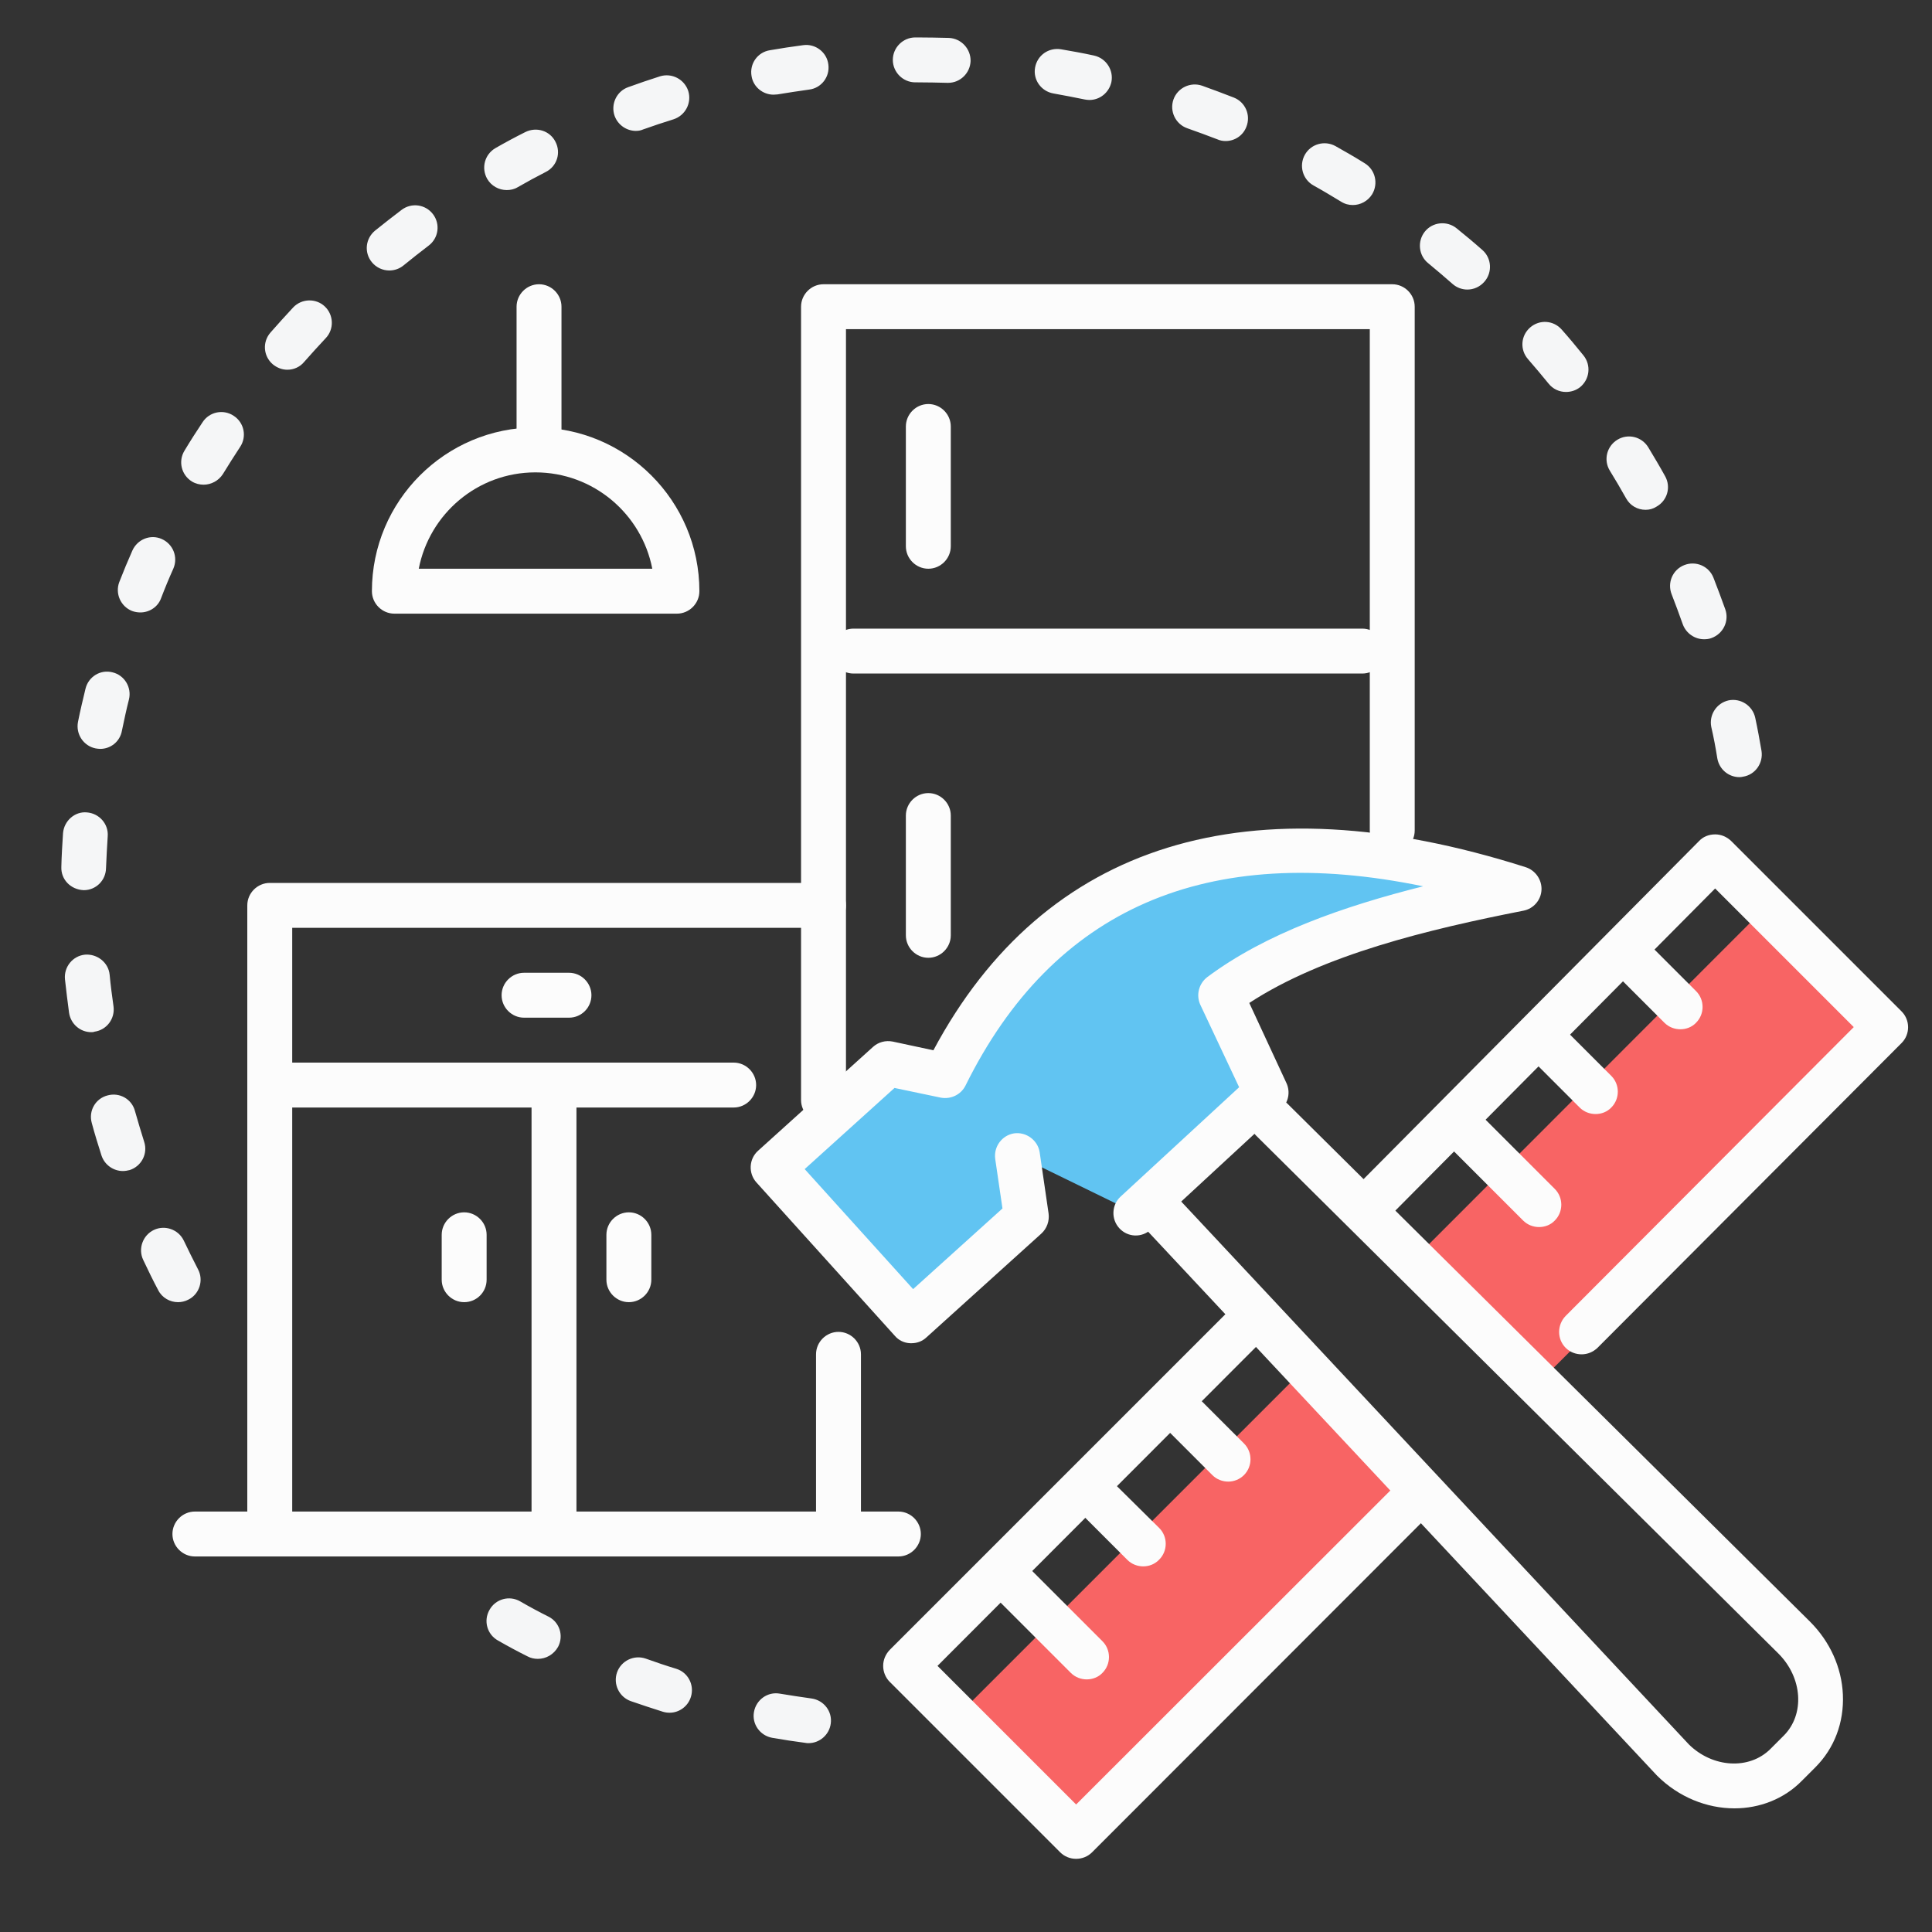 <?xml version="1.0" encoding="utf-8"?>
<!-- Generator: Adobe Illustrator 24.2.1, SVG Export Plug-In . SVG Version: 6.00 Build 0)  -->
<svg version="1.1" id="Layer_1" xmlns="http://www.w3.org/2000/svg" xmlns:xlink="http://www.w3.org/1999/xlink" x="0px" y="0px"
	 viewBox="0 0 80 80" style="enable-background:new 0 0 80 80;" xml:space="preserve">
<rect x="0" y="0" width="80" height="80" fill="#333333" stroke="none"/>
<style type="text/css">
	.st0{fill:#F86464;}
	.st1{fill:#61C4F2;}
	.st2{fill:#FCFCFC;}
	.st3{fill:#F5F6F7;}
</style>
<g>
	<polygon class="st0" points="63.4,57.57 77.95,43.03 72.8,37.88 58.1,52.59 	"/>
	<polygon class="st0" points="54.49,56.2 39.74,70.95 44.88,76.09 59.32,61.65 	"/>
	<path class="st1" d="M42.5,50.39l-4.76,4.3l-5.73-6.35l4.76-4.3l2.37,0.5c5.01-10.11,14.3-10.76,23.74-7.75
		c-4.84,0.95-9.31,2.16-12.34,4.42l1.86,4.02l-5.4,4.99l-4.88-2.38L42.5,50.39z"/>
	<g>
		<path class="st2" d="M37.2,64.45H8.07c-0.51,0-0.93-0.42-0.93-0.93c0-0.51,0.42-0.93,0.93-0.93H37.2c0.51,0,0.93,0.42,0.93,0.93
			C38.13,64.03,37.71,64.45,37.2,64.45z"/>
	</g>
	<g>
		<path class="st2" d="M34.1,46.48c-0.51,0-0.93-0.42-0.93-0.93V12.7c0-0.51,0.42-0.93,0.93-0.93h23.55c0.51,0,0.93,0.42,0.93,0.93
			v21.69c0,0.51-0.42,0.93-0.93,0.93c-0.51,0-0.93-0.42-0.93-0.93V13.63H35.03v31.92C35.03,46.06,34.61,46.48,34.1,46.48z"/>
	</g>
	<g>
		<path class="st2" d="M34.72,63.83c-0.51,0-0.93-0.42-0.93-0.93v-6.82c0-0.51,0.42-0.93,0.93-0.93c0.51,0,0.93,0.42,0.93,0.93v6.82
			C35.65,63.41,35.23,63.83,34.72,63.83z"/>
	</g>
	<g>
		<path class="st2" d="M11.17,63.83c-0.51,0-0.93-0.42-0.93-0.93V37.49c0-0.51,0.42-0.93,0.93-0.93H34.1c0.51,0,0.93,0.42,0.93,0.93
			c0,0.51-0.42,0.93-0.93,0.93h-22V62.9C12.1,63.41,11.68,63.83,11.17,63.83z"/>
	</g>
	<g>
		<path class="st2" d="M30.38,45.86H11.79c-0.51,0-0.93-0.42-0.93-0.93c0-0.51,0.42-0.93,0.93-0.93h18.59
			c0.51,0,0.93,0.42,0.93,0.93C31.31,45.44,30.89,45.86,30.38,45.86z"/>
	</g>
	<g>
		<path class="st2" d="M56.41,27.89H35.34c-0.51,0-0.93-0.42-0.93-0.93s0.42-0.93,0.93-0.93h21.07c0.51,0,0.93,0.42,0.93,0.93
			S56.92,27.89,56.41,27.89z"/>
	</g>
	<g>
		<path class="st2" d="M22.94,63.83c-0.51,0-0.93-0.42-0.93-0.93V45.55c0-0.51,0.42-0.93,0.93-0.93c0.51,0,0.93,0.42,0.93,0.93V62.9
			C23.87,63.41,23.46,63.83,22.94,63.83z"/>
	</g>
	<g>
		<path class="st2" d="M23.56,42.14H21.7c-0.51,0-0.93-0.42-0.93-0.93c0-0.51,0.42-0.93,0.93-0.93h1.86c0.51,0,0.93,0.42,0.93,0.93
			C24.49,41.72,24.08,42.14,23.56,42.14z"/>
	</g>
	<g>
		<path class="st2" d="M19.22,53.92c-0.51,0-0.93-0.42-0.93-0.93v-1.86c0-0.51,0.42-0.93,0.93-0.93c0.51,0,0.93,0.42,0.93,0.93v1.86
			C20.15,53.5,19.74,53.92,19.22,53.92z"/>
	</g>
	<g>
		<path class="st2" d="M26.04,53.92c-0.51,0-0.93-0.42-0.93-0.93v-1.86c0-0.51,0.42-0.93,0.93-0.93c0.51,0,0.93,0.42,0.93,0.93v1.86
			C26.97,53.5,26.55,53.92,26.04,53.92z"/>
	</g>
	<g>
		<path class="st2" d="M38.44,39.66c-0.51,0-0.93-0.42-0.93-0.93v-4.96c0-0.51,0.42-0.93,0.93-0.93c0.51,0,0.93,0.42,0.93,0.93v4.96
			C39.37,39.24,38.95,39.66,38.44,39.66z"/>
	</g>
	<g>
		<path class="st2" d="M38.44,23.55c-0.51,0-0.93-0.42-0.93-0.93v-4.96c0-0.51,0.42-0.93,0.93-0.93c0.51,0,0.93,0.42,0.93,0.93v4.96
			C39.37,23.13,38.95,23.55,38.44,23.55z"/>
	</g>
	<g>
		<path class="st2" d="M22.32,19.21c-0.51,0-0.93-0.42-0.93-0.93V12.7c0-0.51,0.42-0.93,0.93-0.93c0.51,0,0.93,0.42,0.93,0.93v5.58
			C23.25,18.79,22.84,19.21,22.32,19.21z"/>
	</g>
	<g>
		<path class="st2" d="M28.03,25.41h-11.7c-0.51,0-0.93-0.42-0.93-0.93c0-3.74,3.04-6.78,6.78-6.78s6.78,3.04,6.78,6.78
			C28.96,24.99,28.54,25.41,28.03,25.41z M17.34,23.55h9.67c-0.44-2.27-2.44-3.99-4.84-3.99S17.78,21.28,17.34,23.55z"/>
	</g>
	<g>
		<path class="st2" d="M65.49,56.08c-0.24,0-0.48-0.09-0.66-0.27c-0.36-0.36-0.36-0.95,0-1.32l11.93-11.96l-5.74-5.74L57.37,50.54
			c-0.36,0.36-0.95,0.37-1.31,0c-0.36-0.36-0.37-0.95,0-1.31l14.3-14.41c0.17-0.18,0.41-0.27,0.66-0.27c0.25,0,0.48,0.1,0.66,0.27
			l7.06,7.06c0.36,0.36,0.36,0.95,0,1.31L66.15,55.81C65.96,55.99,65.73,56.08,65.49,56.08z"/>
	</g>
	<g>
		<path class="st2" d="M44.56,76.97c-0.24,0-0.48-0.09-0.66-0.27l-7.06-7.06c-0.17-0.17-0.27-0.41-0.27-0.66
			c0-0.25,0.1-0.48,0.27-0.66l14.15-14.15c0.36-0.36,0.95-0.36,1.31,0c0.36,0.36,0.36,0.95,0,1.31L38.82,68.98l5.74,5.74L57.89,61.4
			c0.36-0.36,0.95-0.36,1.31,0c0.36,0.36,0.36,0.95,0,1.31L45.22,76.7C45.04,76.88,44.8,76.97,44.56,76.97z"/>
	</g>
	<g>
		<path class="st2" d="M71.82,74.88c-1.14,0-2.31-0.46-3.21-1.36L47.25,50.69c-0.35-0.38-0.33-0.96,0.04-1.31
			c0.37-0.35,0.96-0.33,1.31,0.04l21.33,22.81c0.98,0.97,2.5,1.07,3.38,0.19l0.55-0.55c0.88-0.88,0.78-2.4-0.22-3.4L52.01,47.02
			c-0.36-0.36-0.37-0.95-0.01-1.31c0.36-0.36,0.95-0.37,1.31-0.01l21.64,21.45c0.83,0.83,1.31,1.9,1.36,3.02
			c0.05,1.15-0.35,2.22-1.14,3.01l-0.55,0.55C73.87,74.5,72.85,74.88,71.82,74.88z"/>
	</g>
	<g>
		<path class="st2" d="M37.74,55.62c-0.02,0-0.03,0-0.05,0c-0.25-0.01-0.48-0.12-0.64-0.31l-5.73-6.35
			c-0.34-0.38-0.31-0.97,0.07-1.31l4.76-4.3c0.22-0.2,0.52-0.28,0.82-0.22l1.68,0.36c4.6-8.61,13.07-11.23,24.53-7.58
			c0.4,0.13,0.67,0.52,0.65,0.94c-0.02,0.42-0.33,0.78-0.75,0.86c-3.92,0.77-8.29,1.82-11.35,3.82l1.54,3.32
			c0.17,0.37,0.08,0.8-0.21,1.07l-5.4,4.99c-0.38,0.35-0.96,0.33-1.31-0.05c-0.35-0.38-0.32-0.97,0.05-1.31l4.91-4.53L49.7,41.6
			c-0.18-0.4-0.06-0.87,0.29-1.14c2.42-1.81,5.67-2.94,8.94-3.76c-8.95-1.85-15.32,0.91-18.95,8.25c-0.19,0.38-0.61,0.58-1.03,0.5
			l-1.91-0.4l-3.72,3.36l4.49,4.97l3.7-3.34l-0.3-2.05c-0.07-0.51,0.28-0.98,0.78-1.06c0.5-0.07,0.98,0.28,1.06,0.78l0.37,2.54
			c0.04,0.31-0.07,0.62-0.3,0.83l-4.76,4.3C38.19,55.54,37.97,55.62,37.74,55.62z"/>
	</g>
	<g>
		<path class="st2" d="M63.73,50.81c-0.24,0-0.48-0.09-0.66-0.27l-2.93-2.93c-0.36-0.36-0.36-0.95,0-1.31
			c0.36-0.36,0.95-0.36,1.31,0l2.93,2.93c0.36,0.36,0.36,0.95,0,1.31C64.21,50.72,63.97,50.81,63.73,50.81z"/>
	</g>
	<g>
		<path class="st2" d="M66.07,46.13c-0.24,0-0.48-0.09-0.66-0.27l-1.76-1.76c-0.36-0.36-0.36-0.95,0-1.31
			c0.36-0.36,0.95-0.36,1.31,0l1.76,1.76c0.36,0.36,0.36,0.95,0,1.31C66.55,46.04,66.31,46.13,66.07,46.13z"/>
	</g>
	<g>
		<path class="st2" d="M69.58,42.62c-0.24,0-0.48-0.09-0.66-0.27l-1.76-1.76c-0.36-0.36-0.36-0.95,0-1.31
			c0.36-0.36,0.95-0.36,1.31,0l1.76,1.76c0.36,0.36,0.36,0.95,0,1.31C70.06,42.53,69.82,42.62,69.58,42.62z"/>
	</g>
	<g>
		<path class="st2" d="M45,69.54c-0.24,0-0.48-0.09-0.66-0.27l-2.93-2.93c-0.36-0.36-0.36-0.95,0-1.31c0.36-0.36,0.95-0.36,1.31,0
			l2.93,2.93c0.36,0.36,0.36,0.95,0,1.31C45.48,69.45,45.24,69.54,45,69.54z"/>
	</g>
	<g>
		<path class="st2" d="M47.34,64.86c-0.24,0-0.48-0.09-0.66-0.27l-1.76-1.76c-0.36-0.36-0.36-0.95,0-1.31
			c0.36-0.36,0.95-0.36,1.31,0L48,63.27c0.36,0.36,0.36,0.95,0,1.31C47.82,64.77,47.58,64.86,47.34,64.86z"/>
	</g>
	<g>
		<path class="st2" d="M50.86,61.35c-0.24,0-0.48-0.09-0.66-0.27l-1.76-1.76c-0.36-0.36-0.36-0.95,0-1.31
			c0.36-0.36,0.95-0.36,1.31,0l1.76,1.76c0.36,0.36,0.36,0.95,0,1.31C51.33,61.26,51.09,61.35,50.86,61.35z"/>
	</g>
	<g>
		<path class="st3" d="M7.37,53.92c-0.33,0-0.66-0.18-0.82-0.5c-0.22-0.41-0.42-0.83-0.62-1.25c-0.22-0.46-0.02-1.02,0.44-1.24
			c0.46-0.22,1.02-0.02,1.24,0.44c0.19,0.4,0.39,0.8,0.59,1.19c0.24,0.45,0.06,1.02-0.39,1.25C7.66,53.89,7.51,53.92,7.37,53.92z
			 M5.09,48.49c-0.39,0-0.76-0.25-0.89-0.65c-0.14-0.44-0.28-0.89-0.4-1.34c-0.14-0.5,0.15-1.01,0.65-1.14
			c0.5-0.14,1.01,0.15,1.14,0.65c0.12,0.43,0.25,0.85,0.38,1.27c0.16,0.49-0.11,1.01-0.6,1.17C5.28,48.47,5.19,48.49,5.09,48.49z
			 M3.78,42.74c-0.46,0-0.85-0.34-0.92-0.8c-0.06-0.46-0.12-0.92-0.17-1.39c-0.05-0.51,0.32-0.97,0.83-1.02
			c0.5-0.04,0.97,0.32,1.02,0.83c0.04,0.44,0.1,0.88,0.16,1.31c0.07,0.51-0.28,0.98-0.79,1.05C3.87,42.74,3.82,42.74,3.78,42.74z
			 M3.47,36.86c-0.54-0.02-0.95-0.44-0.93-0.96c0.01-0.47,0.04-0.93,0.07-1.4c0.04-0.51,0.49-0.91,0.99-0.86
			c0.51,0.04,0.9,0.48,0.86,0.99c-0.03,0.44-0.05,0.88-0.07,1.32C4.38,36.46,3.97,36.86,3.47,36.86z M72.03,32.18
			c-0.45,0-0.84-0.32-0.92-0.78c-0.07-0.44-0.15-0.87-0.25-1.3c-0.1-0.5,0.22-0.99,0.72-1.1c0.5-0.1,0.99,0.22,1.1,0.72
			c0.1,0.46,0.18,0.91,0.26,1.37c0.08,0.51-0.26,0.99-0.76,1.07C72.13,32.17,72.08,32.18,72.03,32.18z M4.15,31.01
			c-0.06,0-0.12-0.01-0.19-0.02c-0.5-0.1-0.83-0.59-0.73-1.1c0.09-0.46,0.2-0.91,0.31-1.37c0.12-0.5,0.62-0.81,1.12-0.68
			c0.5,0.12,0.8,0.63,0.68,1.12c-0.11,0.43-0.2,0.86-0.29,1.29C4.97,30.71,4.58,31.01,4.15,31.01z M70.56,26.47
			c-0.38,0-0.74-0.24-0.88-0.62c-0.15-0.42-0.3-0.83-0.46-1.24c-0.19-0.48,0.04-1.02,0.52-1.21c0.48-0.19,1.02,0.04,1.21,0.52
			c0.17,0.43,0.33,0.87,0.49,1.31c0.17,0.48-0.08,1.01-0.57,1.19C70.77,26.46,70.66,26.47,70.56,26.47z M5.81,25.36
			c-0.11,0-0.23-0.02-0.34-0.06c-0.48-0.19-0.71-0.73-0.53-1.2c0.17-0.44,0.35-0.87,0.54-1.3c0.21-0.47,0.75-0.69,1.22-0.48
			c0.47,0.21,0.68,0.75,0.48,1.22c-0.18,0.4-0.35,0.81-0.51,1.23C6.54,25.13,6.19,25.36,5.81,25.36z M68.14,21.11
			c-0.33,0-0.64-0.17-0.81-0.48c-0.22-0.39-0.44-0.77-0.67-1.14c-0.27-0.44-0.13-1.01,0.31-1.28c0.44-0.27,1.01-0.13,1.28,0.31
			c0.24,0.4,0.48,0.8,0.7,1.2c0.25,0.45,0.09,1.01-0.36,1.26C68.45,21.07,68.3,21.11,68.14,21.11z M8.43,20.07
			c-0.16,0-0.33-0.04-0.48-0.13c-0.44-0.27-0.58-0.84-0.31-1.28c0.24-0.4,0.49-0.79,0.75-1.18c0.28-0.43,0.86-0.55,1.29-0.26
			c0.43,0.28,0.55,0.86,0.26,1.29c-0.24,0.37-0.48,0.74-0.71,1.12C9.05,19.91,8.74,20.07,8.43,20.07z M64.84,16.23
			c-0.27,0-0.54-0.12-0.72-0.35c-0.28-0.34-0.56-0.68-0.85-1.01c-0.34-0.39-0.3-0.97,0.09-1.31c0.39-0.34,0.97-0.3,1.31,0.09
			c0.31,0.35,0.61,0.71,0.9,1.07c0.32,0.4,0.26,0.98-0.14,1.31C65.25,16.17,65.05,16.23,64.84,16.23z M11.9,15.31
			c-0.22,0-0.43-0.08-0.61-0.23c-0.39-0.34-0.43-0.92-0.09-1.31c0.31-0.35,0.62-0.7,0.94-1.04c0.35-0.37,0.94-0.39,1.31-0.04
			c0.37,0.35,0.39,0.94,0.04,1.31c-0.3,0.32-0.6,0.65-0.89,0.98C12.42,15.2,12.16,15.31,11.9,15.31z M60.76,11.99
			c-0.22,0-0.44-0.08-0.61-0.23c-0.33-0.29-0.67-0.58-1.01-0.86c-0.4-0.32-0.46-0.91-0.14-1.31c0.32-0.4,0.91-0.46,1.31-0.14
			c0.36,0.29,0.72,0.59,1.07,0.9c0.39,0.34,0.42,0.93,0.09,1.31C61.28,11.88,61.02,11.99,60.76,11.99z M16.12,11.2
			c-0.27,0-0.54-0.12-0.72-0.34c-0.33-0.4-0.27-0.98,0.13-1.31c0.36-0.29,0.73-0.58,1.1-0.86c0.41-0.31,0.99-0.23,1.3,0.18
			c0.31,0.41,0.23,0.99-0.18,1.3c-0.35,0.27-0.7,0.54-1.04,0.82C16.54,11.13,16.33,11.2,16.12,11.2z M56.02,8.49
			c-0.17,0-0.33-0.04-0.49-0.14c-0.38-0.23-0.76-0.46-1.14-0.67c-0.45-0.25-0.61-0.82-0.36-1.27c0.25-0.45,0.82-0.61,1.27-0.36
			c0.41,0.23,0.81,0.46,1.21,0.71c0.44,0.27,0.57,0.84,0.31,1.28C56.64,8.33,56.33,8.49,56.02,8.49z M20.98,7.87
			c-0.32,0-0.64-0.17-0.81-0.47c-0.25-0.45-0.1-1.01,0.35-1.27c0.4-0.23,0.81-0.45,1.23-0.66c0.46-0.23,1.02-0.06,1.25,0.4
			c0.24,0.46,0.06,1.02-0.4,1.25c-0.39,0.2-0.78,0.41-1.16,0.63C21.29,7.84,21.14,7.87,20.98,7.87z M50.75,5.84
			c-0.11,0-0.23-0.02-0.34-0.07C50,5.61,49.58,5.46,49.16,5.31c-0.48-0.17-0.74-0.7-0.57-1.19c0.17-0.48,0.7-0.74,1.19-0.57
			c0.44,0.16,0.88,0.32,1.31,0.49c0.48,0.19,0.71,0.73,0.52,1.21C51.47,5.62,51.12,5.84,50.75,5.84z M26.33,5.42
			c-0.38,0-0.74-0.24-0.88-0.62c-0.17-0.48,0.08-1.02,0.56-1.19c0.44-0.16,0.88-0.31,1.32-0.45c0.49-0.15,1.01,0.12,1.17,0.61
			c0.15,0.49-0.12,1.01-0.61,1.17c-0.42,0.13-0.84,0.27-1.26,0.42C26.54,5.4,26.44,5.42,26.33,5.42z M45.11,4.14
			c-0.06,0-0.13-0.01-0.19-0.02c-0.43-0.09-0.86-0.17-1.3-0.25c-0.51-0.09-0.85-0.57-0.76-1.07c0.09-0.51,0.56-0.84,1.07-0.76
			c0.46,0.08,0.92,0.16,1.37,0.26c0.5,0.11,0.82,0.6,0.72,1.1C45.92,3.84,45.54,4.14,45.11,4.14z M32.03,3.92
			c-0.44,0-0.84-0.32-0.91-0.77c-0.09-0.51,0.25-0.99,0.76-1.07c0.46-0.08,0.92-0.15,1.38-0.21c0.5-0.07,0.98,0.29,1.04,0.8
			c0.07,0.51-0.29,0.98-0.8,1.04c-0.44,0.06-0.88,0.13-1.31,0.2C32.13,3.91,32.08,3.92,32.03,3.92z M39.26,3.43
			c-0.01,0-0.02,0-0.03,0c-0.41-0.01-0.83-0.02-1.24-0.02H37.9c-0.51,0-0.93-0.42-0.93-0.93s0.42-0.93,0.93-0.93h0.08
			c0.44,0,0.88,0.01,1.31,0.02c0.51,0.02,0.91,0.45,0.9,0.96C40.17,3.03,39.76,3.43,39.26,3.43z"/>
	</g>
	<g>
		<path class="st3" d="M33.48,72.18c-0.04,0-0.08,0-0.12-0.01c-0.46-0.06-0.92-0.13-1.38-0.21c-0.51-0.09-0.85-0.57-0.76-1.07
			c0.09-0.51,0.57-0.85,1.07-0.76c0.43,0.07,0.87,0.14,1.31,0.2c0.51,0.07,0.87,0.53,0.8,1.04C34.34,71.83,33.94,72.18,33.48,72.18z
			 M27.73,70.92c-0.09,0-0.18-0.01-0.28-0.04c-0.45-0.14-0.89-0.29-1.33-0.44c-0.48-0.17-0.74-0.7-0.57-1.19
			c0.17-0.48,0.7-0.74,1.19-0.57c0.42,0.15,0.83,0.29,1.26,0.42c0.49,0.15,0.76,0.67,0.61,1.16C28.49,70.66,28.12,70.92,27.73,70.92
			z M22.27,68.69c-0.14,0-0.29-0.03-0.42-0.1c-0.42-0.21-0.83-0.43-1.23-0.66c-0.45-0.25-0.61-0.82-0.35-1.27
			c0.25-0.45,0.82-0.61,1.27-0.35c0.38,0.22,0.77,0.43,1.17,0.63c0.46,0.23,0.64,0.79,0.4,1.25C22.93,68.51,22.61,68.69,22.27,68.69
			z"/>
	</g>
</g>
</svg>
